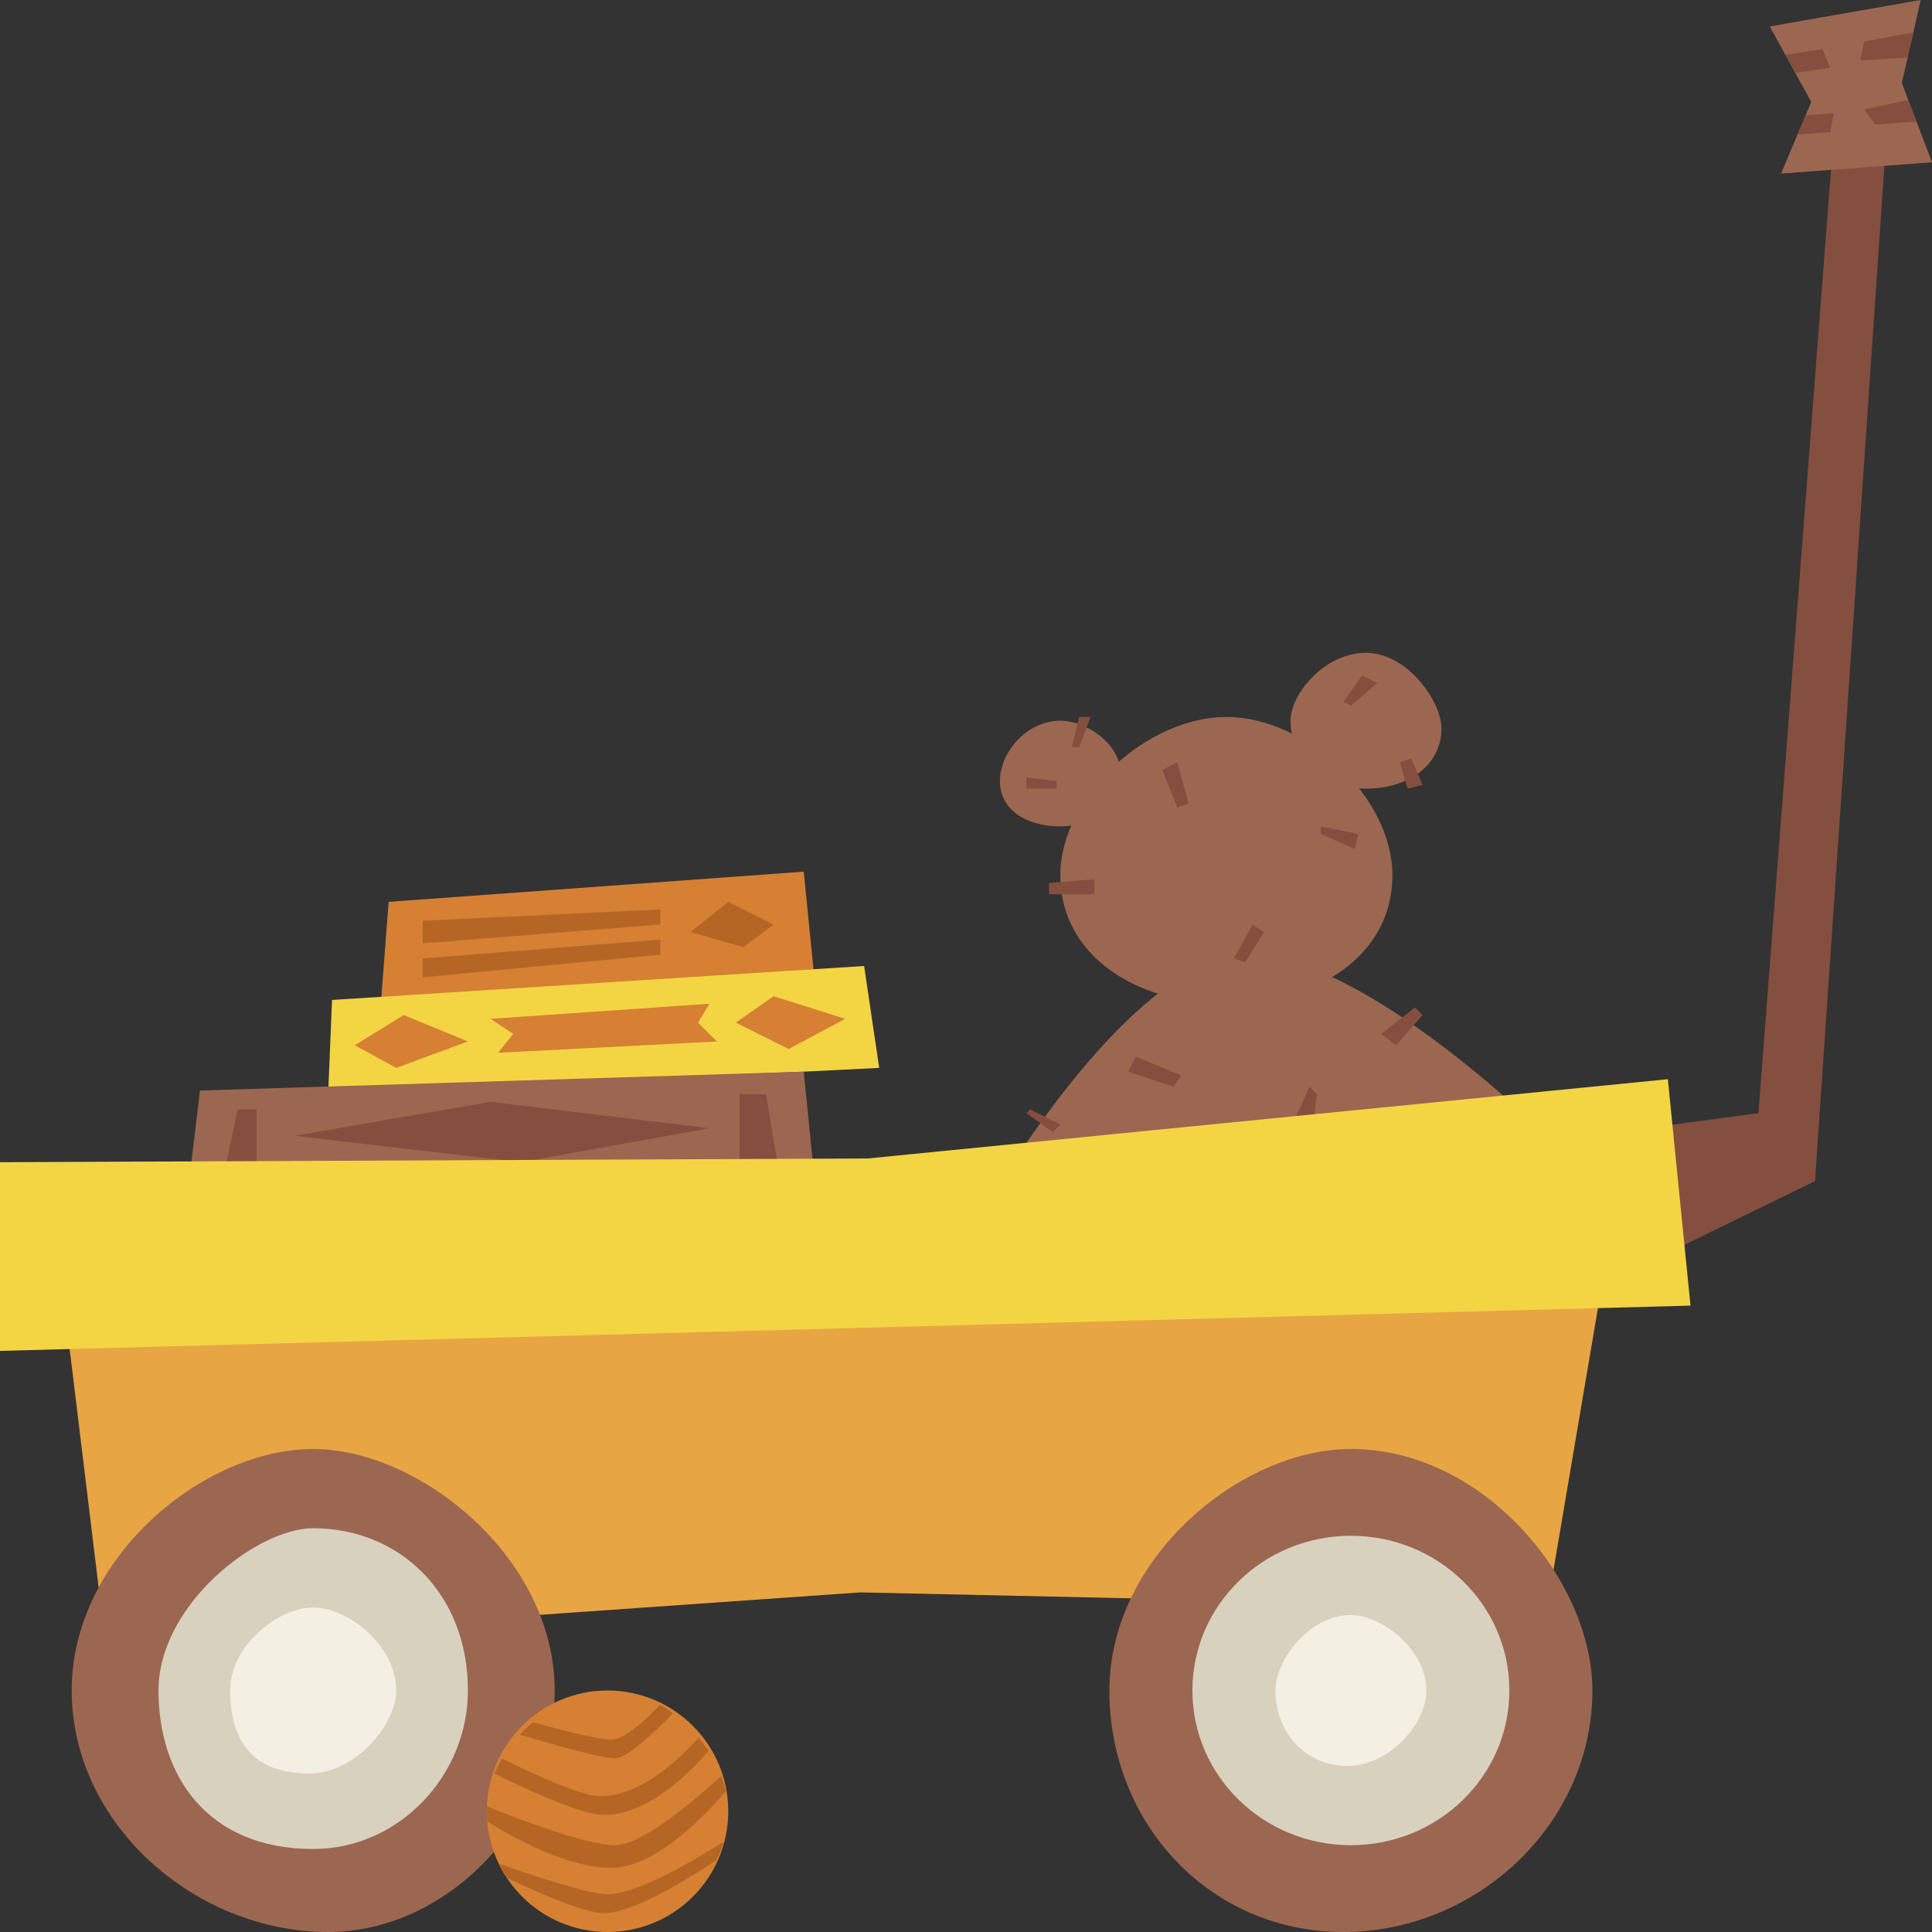 <svg id="Capa_1" enable-background="new 0 0 512 512" height="512" viewBox="0 0 512 512" width="512" xmlns="http://www.w3.org/2000/svg"><rect x="0" y="0" width="512" height="512" fill="#333333" stroke="none"/><g><g><g fill="#9c6750"><path d="m369 232c0 20.987-19.699 34-44 34s-44-13.013-44-34 23-42 44-42 44 21.013 44 42z"/><path d="m263 317s37-64 68-64 80 49 80 49z"/><path d="m297 205c0 7.732-7.163 14-16 14s-16-4.268-16-12 7.163-16 16-16c7 0 16 6.268 16 14z"/><path d="m382 193c0 9.941-8.954 16-20 16s-20-8.059-20-18c0-7 8.954-18 20-18s20 13 20 20z"/></g><g fill="#844f3e"><path d="m366 274 9-7 2 2-7 8z"/><path d="m301 280 12 5-2 3-12-4z"/><path d="m347 288-4 9 5 1 1-8z"/><path d="m290 237h-12v-3l12-1z"/><path d="m327 254 5-9 3 2-5 8z"/><path d="m312 202 3 11-3 1-4-10z"/><path d="m371 202 2 7 4-1-3-7z"/><path d="m361 179-5 7 2 1 7-6z"/><path d="m286 190-2 8h2l3-8z"/><path d="m350 219 10 2-1 4-9-4z"/><path d="m280 209h-8v-3l8 1z"/><path d="m273 294 8 4-2 2-7-5z"/></g></g><g><g><path d="m101 265 115-4-3-30-110 8z" fill="#d68034"/><g fill="#b66624"><path d="m205 245-12-6-10 8 14 4z"/><path d="m175 241-63 3v6l63-5z"/><path d="m175 249-63 5v5l63-6z"/></g></g><g><path d="m87 289 126-5 20-1-4-27-141 9z" fill="#f3d544"/><g fill="#d68034"><path d="m94 277 13-8 17 7-19 7z"/><path d="m224 270-19-6-10 7 14 7z"/><path d="m188 266-3 5 5 5-58 3 4-5-6-4z"/></g></g><g><path d="m50 314h166l-3-30-160 5z" fill="#9c6750"/><g fill="#844f3e"><path d="m63 294-3 14h8v-14z"/><path d="m203 290h-7v18h10z"/><path d="m78 301 52-9 58 7-50 9z"/></g></g></g><g><g><path d="m486 35-20 260-30 4 4 34 41-20 19-278z" fill="#844f3e"/><path d="m472 46 40-3-8-21 5-22-40 7 11 20z" fill="#9c6750"/><g fill="#844f3e"><path d="m497 33 10.894-.778-2.183-5.732-11.711 2.51z"/><path d="m493 16 12.531-.737 1.525-6.711-13.056 2.448z"/><path d="m486 30-7.506.577-2.143 5.088 8.649-.665z"/><path d="m475.775 19.318 9.225-1.318-2-5-9.865 1.518z"/></g></g><g><path d="m28 436 200-14 182 4 18-106-413 9z" fill="#e8a543"/><path d="m0 308v50l448-12-6-60-212 21z" fill="#f3d544"/></g><g><path d="m422 448c0 35.346-30.654 64-66 64s-62-28.654-62-64 35-64 64-64c35.346 0 64 35 64 64z" fill="#9c6750"/><ellipse cx="358" cy="448" fill="#d8d1be" rx="42" ry="41"/><path d="m378 448c0 9-9.954 20-21 20s-19-8.954-19-20c0-8 8.954-20 20-20 8 0 20 8.954 20 20z" fill="#f4efe3"/></g><g><path d="m147 448c0 35.346-29 64-60 64-35.346 0-68-28.654-68-64s35-64 64-64c28 0 64 28.654 64 64z" fill="#9c6750"/><path d="m124 448c0 22.644-18.356 42-41 42-28 0-41-19.356-41-42s26-43 41-43c22.644 0 41 17 41 43z" fill="#d8d1be"/><path d="m105 448c0 9-10.85 22-23 22-16 0-21-9.85-21-22s13-22 22-22 22 9.85 22 22z" fill="#f4efe3"/></g></g><g><circle cx="161" cy="480" fill="#d68034" r="32"/><g fill="#b66624"><path d="m192.373 474.719c-.309-1.355-.73-2.72-1.253-4.08-7.309 6.717-21.003 18.361-28.12 18.361-7.653 0-25.837-7.024-33.956-10.323-.023.439-.044.879-.044 1.323 0 .915.048 1.819.123 2.715 6.907 4.321 21.216 12.285 32.877 12.285 11.153 0 23.756-12.627 30.373-20.281z"/><path d="m163 466c3.059 0 10.232-6.735 15.343-11.966-1.104-.811-2.249-1.563-3.441-2.234-3.998 4.221-9.444 9.2-12.902 9.2-3.641 0-13.535-2.576-20.758-4.603-1.223 1.033-2.396 2.145-3.498 3.329 7.957 2.351 21.754 6.274 25.256 6.274z"/><path d="m160 481c11.496 0 22.475-10.84 27.746-16.944-.795-1.229-1.671-2.425-2.618-3.575-4.853 5.482-15.223 15.519-26.128 15.519-5.174 0-19.078-6.551-25.987-9.972-.758 1.288-1.42 2.625-1.983 4.002 7.406 3.657 22.97 10.97 28.97 10.97z"/><path d="m189.852 492.961c.785-1.57 1.447-3.204 1.953-4.895-8.39 5.309-23.189 13.934-30.805 13.934-5.077 0-20.667-5.258-28.854-8.148.629 1.307 1.348 2.562 2.142 3.763 8.027 3.847 20.49 9.385 25.712 9.385 7.486 0 21.385-8.409 29.852-14.039z"/></g></g></g></svg>